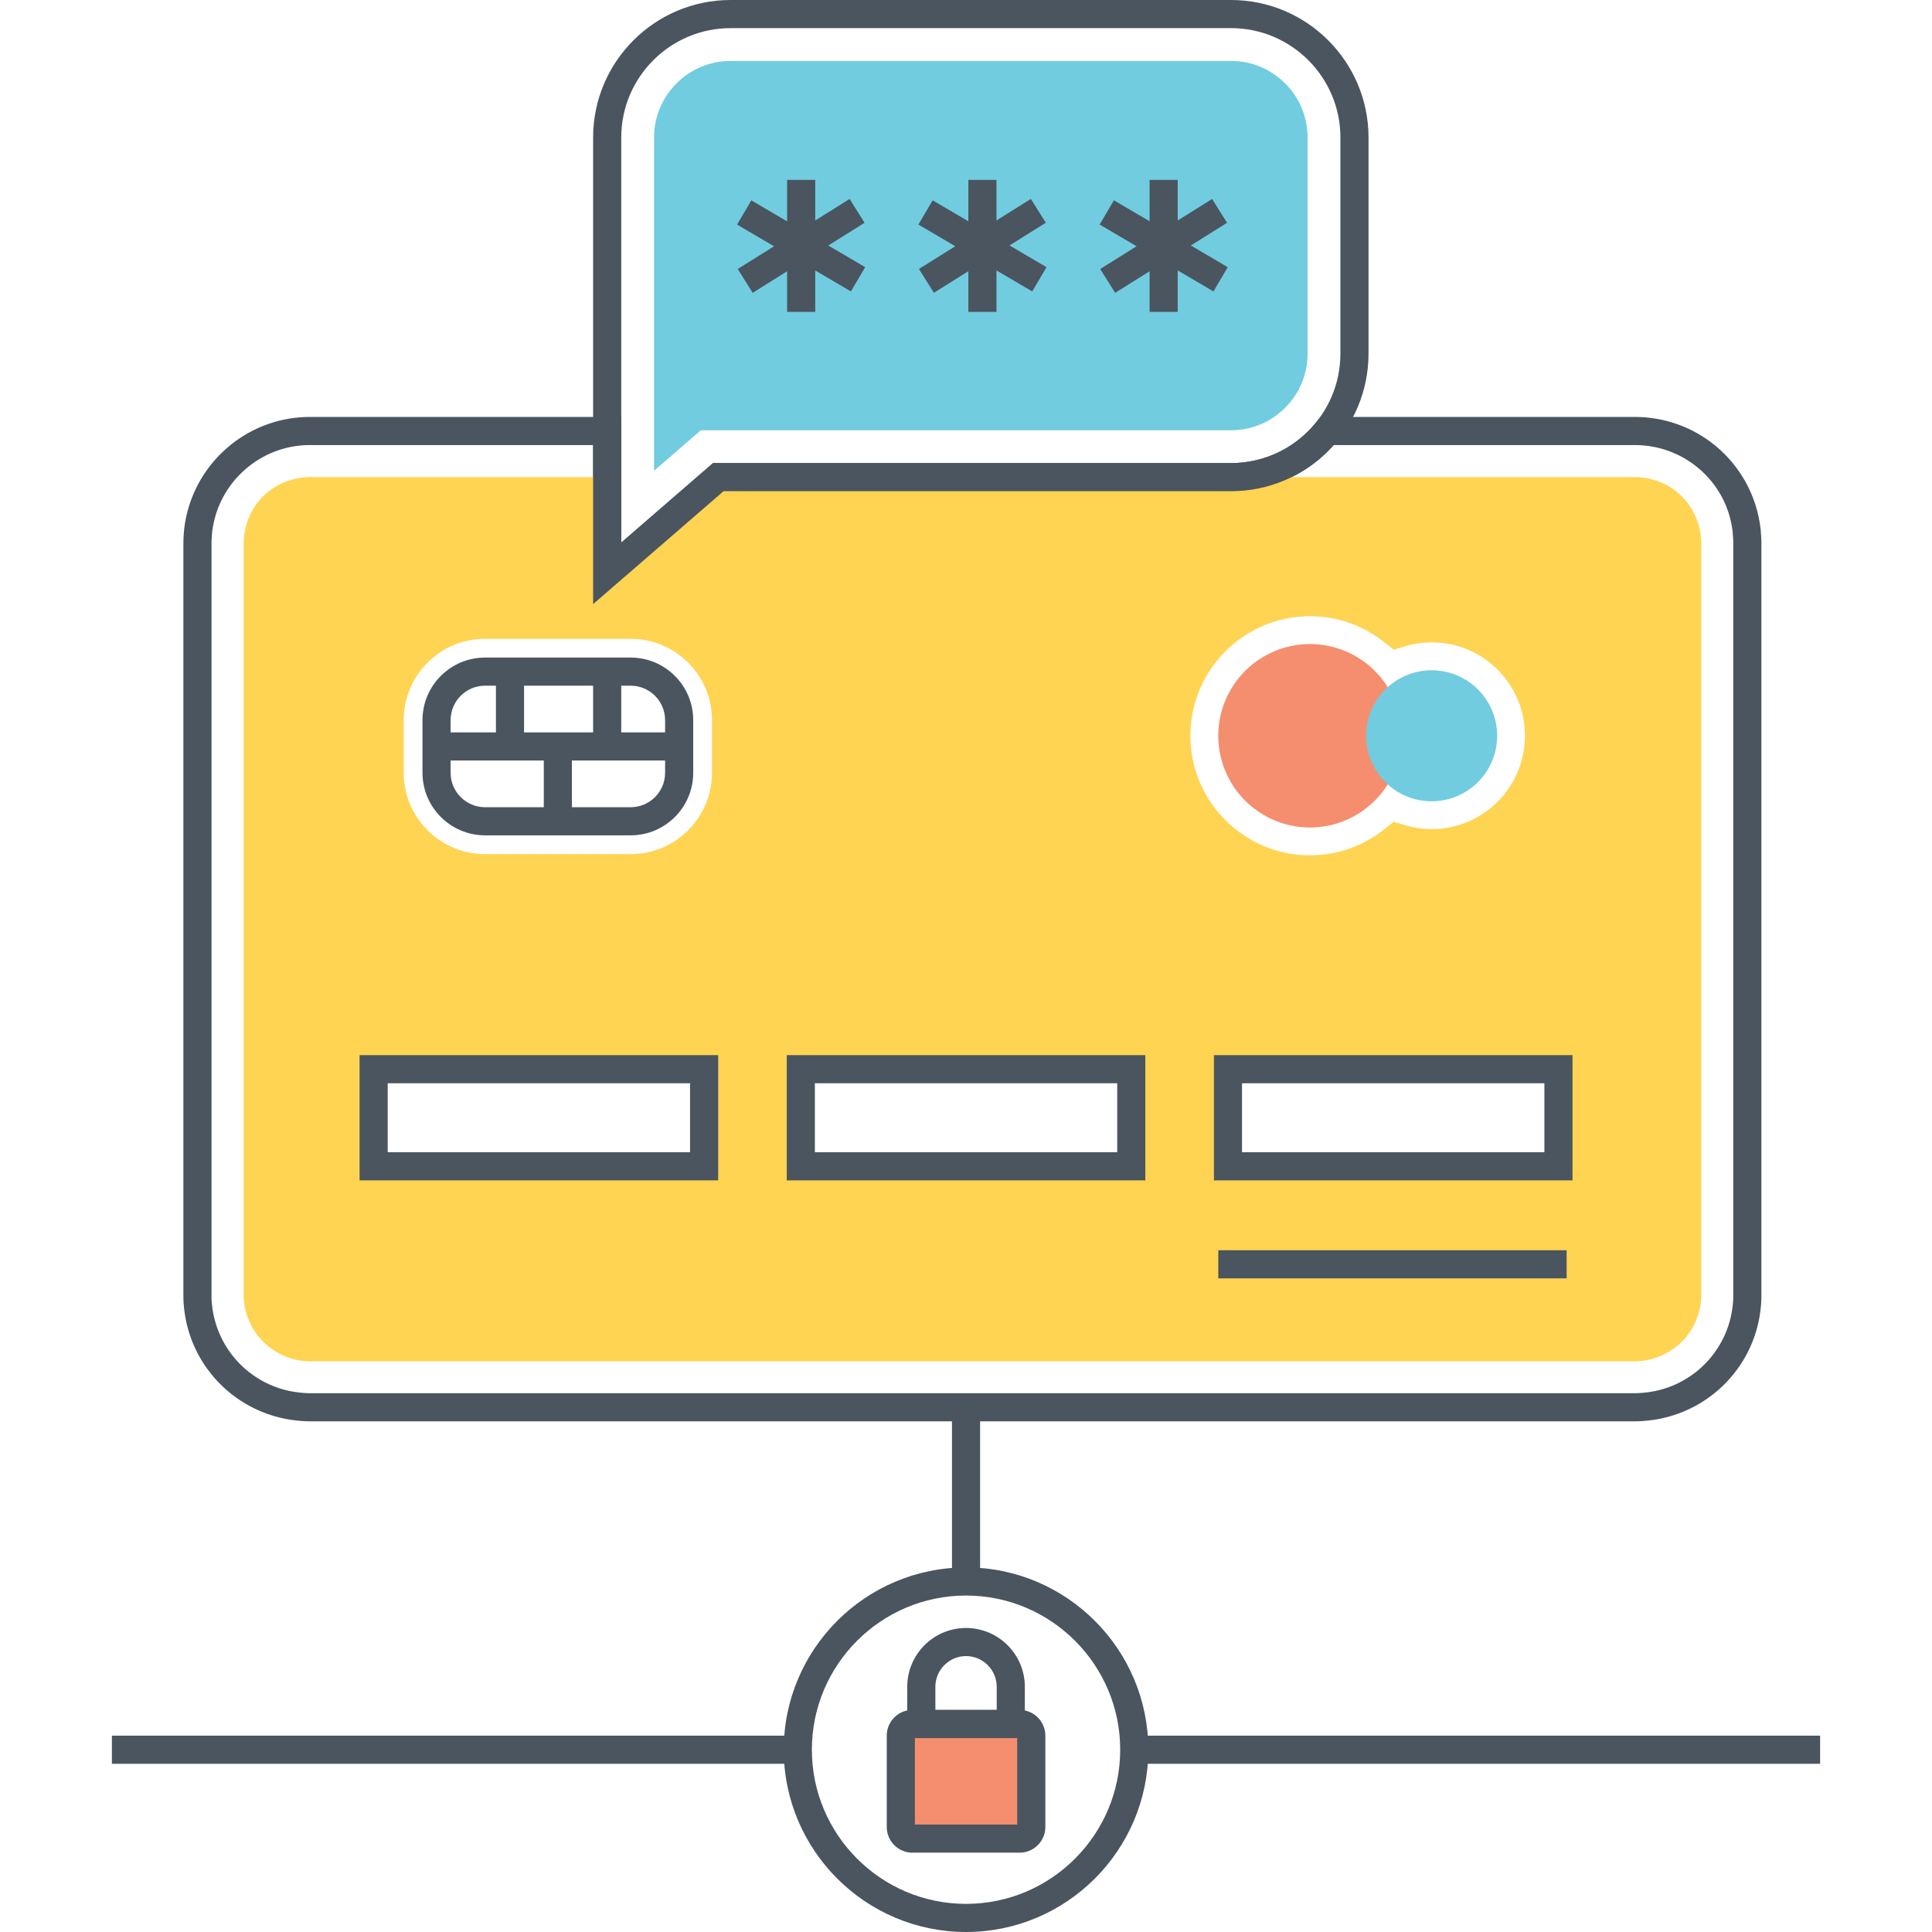 <svg t="1684518001377" class="icon" viewBox="0 0 1024 1024" version="1.1" xmlns="http://www.w3.org/2000/svg" p-id="3261" width="200" height="200"><path d="M59.303 919.928h363.553v14.906H59.303zM933.279 282.001l-0.038-0.76c-3.514-34.352-32.228-60.254-66.79-60.254h-166.6l-2.236 2.798c-11.01 13.758-27.474 21.648-45.164 21.648H377.934l-48.646 42.158v-66.604h-164.96a66.85 66.85 0 0 0-45.102 17.432 66.916 66.916 0 0 0-21.688 42.824l-0.038 0.688a64.662 64.662 0 0 0-0.298 6.182v398.139c0 2.018 0.042 4.426 0.334 6.806 3.068 30.52 26.466 54.986 56.976 59.504 2.584 0.356 6.034 0.768 9.814 0.768h702.121c3.722 0 7.064-0.386 9.942-0.776 30.404-4.516 53.782-28.98 56.834-59.342 0.306-2.542 0.35-4.944 0.35-6.958v-398.139a59.44 59.44 0 0 0-0.294-6.114z m-14.61 404.251c0 1.568-0.028 3.408-0.258 5.316-2.388 23.712-20.564 42.728-44.122 46.228-2.286 0.31-5.008 0.628-7.84 0.628H164.329c-2.27 0-4.596-0.186-7.704-0.616a52.074 52.074 0 0 1-44.274-46.402c-0.214-1.746-0.242-3.586-0.242-5.152v-398.139c0-1.684 0.088-3.368 0.26-5.054l0.036-0.65a52.02 52.02 0 0 1 16.846-32.956 51.968 51.968 0 0 1 35.076-13.56h150.054v84.344l69.112-59.898h268.953c21.02 0 40.662-8.864 54.446-24.446h159.556c26.89 0 49.23 20.148 51.924 46.406l0.038 0.76c0.174 1.686 0.258 3.37 0.258 5.054v398.137z" fill="#4A555F" p-id="3262"></path><path d="M901.579 284.735a38.574 38.574 0 0 0-1.242-6.31c-3.43-11.974-12.572-21.066-24.148-24.148a32.286 32.286 0 0 0-6.608-1.242c-1.292-0.148-2.386-0.148-3.082-0.148H380.714l-58.878 51.028v-51.028H164.379c-0.746 0-1.788 0-3.08 0.148-2.236 0.198-4.422 0.546-6.508 1.192-11.826 3.23-20.868 12.272-24.198 23.948a35.432 35.432 0 0 0-1.44 9.988v398.087c0 0.794 0 1.988 0.148 3.378 0.198 1.988 0.596 4.024 1.192 6.062l0.1 0.448c0.2 0.746 0.448 1.44 0.696 1.988 2.236 6.41 6.31 11.974 11.826 16.148l0.446 0.348c0.696 0.448 1.292 0.894 1.888 1.242 0.944 0.646 1.79 1.092 2.534 1.49a34.3 34.3 0 0 0 13.514 4.024l0.794 0.05c0.894 0.1 1.64 0.1 2.086 0.1H866.499c0.448 0 1.192 0 2.086-0.1l0.796-0.05a34.334 34.334 0 0 0 13.514-4.024c0.746-0.398 1.59-0.844 2.534-1.49 0.596-0.348 1.192-0.794 1.888-1.242l0.448-0.348c5.516-4.174 9.59-9.738 11.826-16.148 0.248-0.546 0.498-1.242 0.696-1.988l0.1-0.448c0.596-2.038 0.994-4.074 1.192-6.062 0.148-1.392 0.148-2.584 0.148-3.378V288.165c0-1.194 0-2.336-0.148-3.43zM373.194 618.187H198.049v-51.474h175.146v51.474z m4.172-208.598c0 23.762-19.344 43.106-43.074 43.106h-77.204c-23.762 0-43.108-19.344-43.108-43.108v-27.938c0-23.728 19.346-43.074 43.108-43.074l77.204 0.002c23.728 0 43.074 19.344 43.074 43.072v27.94z m222.238 208.598h-175.146v-51.474h175.146v51.474z m31.336-228.214c0-34.946 28.442-63.346 63.346-63.346 14.39 0 27.938 4.698 39.266 13.674l5.118 4.028 6.25-1.846c4.53-1.3 9.188-2.014 13.928-2.014 27.226 0 49.418 22.192 49.418 49.502 0 27.268-22.192 49.46-49.418 49.46-4.74 0-9.396-0.67-13.928-2.014l-6.25-1.846-5.118 4.07c-11.328 8.936-24.876 13.676-39.266 13.676-34.902 0.002-63.346-28.44-63.346-63.344z m195.074 228.214h-175.146v-51.474h175.146v51.474z" fill="#FFD452" p-id="3263"></path><path d="M416.99 559.241v66.386h190.062v-66.386h-190.062z m175.156 51.478h-160.25v-36.574h160.25v36.574zM190.585 559.241v66.386h190.06v-66.386h-190.06z m175.154 51.478h-160.25v-36.574h160.25v36.574zM643.398 559.241v66.386h190.062v-66.386h-190.062z m175.156 51.478h-160.25v-36.574h160.25v36.574zM645.718 662.663h184.626v14.906h-184.626zM334.276 348.525l-77.2-0.002c-18.276 0-33.144 14.87-33.144 33.146V409.599c0 18.276 14.868 33.144 33.144 33.144l77.2 0.002c18.276 0 33.144-14.87 33.144-33.146v-27.93c0-18.276-14.868-33.144-33.144-33.144z m18.238 61.074c0 10.056-8.182 18.24-18.238 18.24l-77.2-0.002c-10.056 0-18.238-8.18-18.238-18.236v-27.93c0-10.056 8.18-18.24 18.238-18.24l77.2 0.002c10.056 0 18.238 8.18 18.238 18.238V409.599z" fill="#4A555F" p-id="3264"></path><path d="M231.387 388.181h128.582v14.906h-128.582z" fill="#4A555F" p-id="3265"></path><path d="M262.852 355.977h14.906v39.656h-14.906zM314.364 355.979h14.906v39.654h-14.906zM288.224 395.633h14.906v39.654h-14.906z" fill="#4A555F" p-id="3266"></path><path d="M694.326 389.975m-48.608 0a48.608 48.608 0 1 0 97.216 0 48.608 48.608 0 1 0-97.216 0Z" fill="#F58E6F" p-id="3267"></path><path d="M758.808 389.977m-34.72 0a34.72 34.72 0 1 0 69.44 0 34.72 34.72 0 1 0-69.44 0Z" fill="#71CCE0" p-id="3268"></path><path d="M652.462 0H387.248c-40.188 0-72.886 32.696-72.886 72.888v247.316l69.122-59.854h268.977c40.19 0 72.884-32.696 72.884-72.886V72.888C725.348 32.696 692.654 0 652.462 0z m57.98 187.464c0 31.968-26.008 57.98-57.98 57.98H377.93l-48.66 42.134V72.888c0-31.972 26.01-57.982 57.98-57.982h265.213c31.972 0 57.98 26.01 57.98 57.982v114.576z" fill="#4A555F" p-id="3269"></path><path d="M652.46 32.296H387.25c-22.378 0-40.588 18.208-40.588 40.59v176.63l24.786-21.462H652.46c22.384 0 40.594-18.21 40.594-40.594V72.888c0-22.384-18.21-40.592-40.594-40.592z" fill="#71CCE0" p-id="3270"></path><path d="M417.184 95.344h14.906v69.97h-14.906z" fill="#4A555F" p-id="3271"></path><path d="M391.018 142.574l59.306-37.126 7.91 12.634-59.308 37.126z" fill="#4A555F" p-id="3272"></path><path d="M390.674 119.036l7.544-12.852 60.344 35.42-7.544 12.852zM513.244 95.344h14.906v69.97h-14.906z" fill="#4A555F" p-id="3273"></path><path d="M487.068 142.558l59.31-37.128 7.908 12.634-59.31 37.128z" fill="#4A555F" p-id="3274"></path><path d="M486.774 119.02l7.55-12.852 60.338 35.44-7.55 12.854zM609.308 95.344h14.906v69.97h-14.906z" fill="#4A555F" p-id="3275"></path><path d="M583.136 142.578l59.306-37.126 7.91 12.634-59.306 37.126z" fill="#4A555F" p-id="3276"></path><path d="M582.84 119.018l7.55-12.854 60.334 35.44-7.55 12.854zM504.568 745.877h14.906v92.34h-14.906z" fill="#4A555F" p-id="3277"></path><path d="M512.02 830.764c-53.274 0-96.618 43.342-96.618 96.618 0 53.274 43.342 96.618 96.618 96.618 53.278 0 96.618-43.342 96.618-96.618 0-53.276-43.34-96.618-96.618-96.618z m0 178.328c-45.056 0-81.71-36.656-81.71-81.71 0-45.056 36.656-81.71 81.71-81.71 45.058 0 81.712 36.656 81.712 81.71 0 45.054-36.654 81.71-81.712 81.71z" fill="#4A555F" p-id="3278"></path><path d="M540.412 913.754h-56.782a6.184 6.184 0 0 0-6.184 6.184v48.382a6.184 6.184 0 0 0 6.184 6.184h56.782a6.184 6.184 0 0 0 6.184-6.184V919.938a6.184 6.184 0 0 0-6.184-6.184z" fill="#F58E6F" p-id="3279"></path><path d="M540.412 906.3h-56.78c-7.518 0-13.634 6.118-13.634 13.638v48.382a13.65 13.65 0 0 0 13.634 13.636h56.78c7.52 0 13.64-6.118 13.64-13.636V919.938a13.656 13.656 0 0 0-13.64-13.638z m-1.268 60.75H484.9v-45.844h54.244v45.844z" fill="#4A555F" p-id="3280"></path><path d="M512.02 862.862c-17.182 0-31.16 13.98-31.16 31.16v27.184h62.322v-27.184c0-17.182-13.98-31.16-31.162-31.16z m16.256 43.438h-32.51v-12.278c0-8.962 7.292-16.254 16.254-16.254s16.254 7.292 16.254 16.254v12.278zM601.14 919.928h363.555v14.906H601.14z" fill="#4A555F" p-id="3281"></path></svg>

